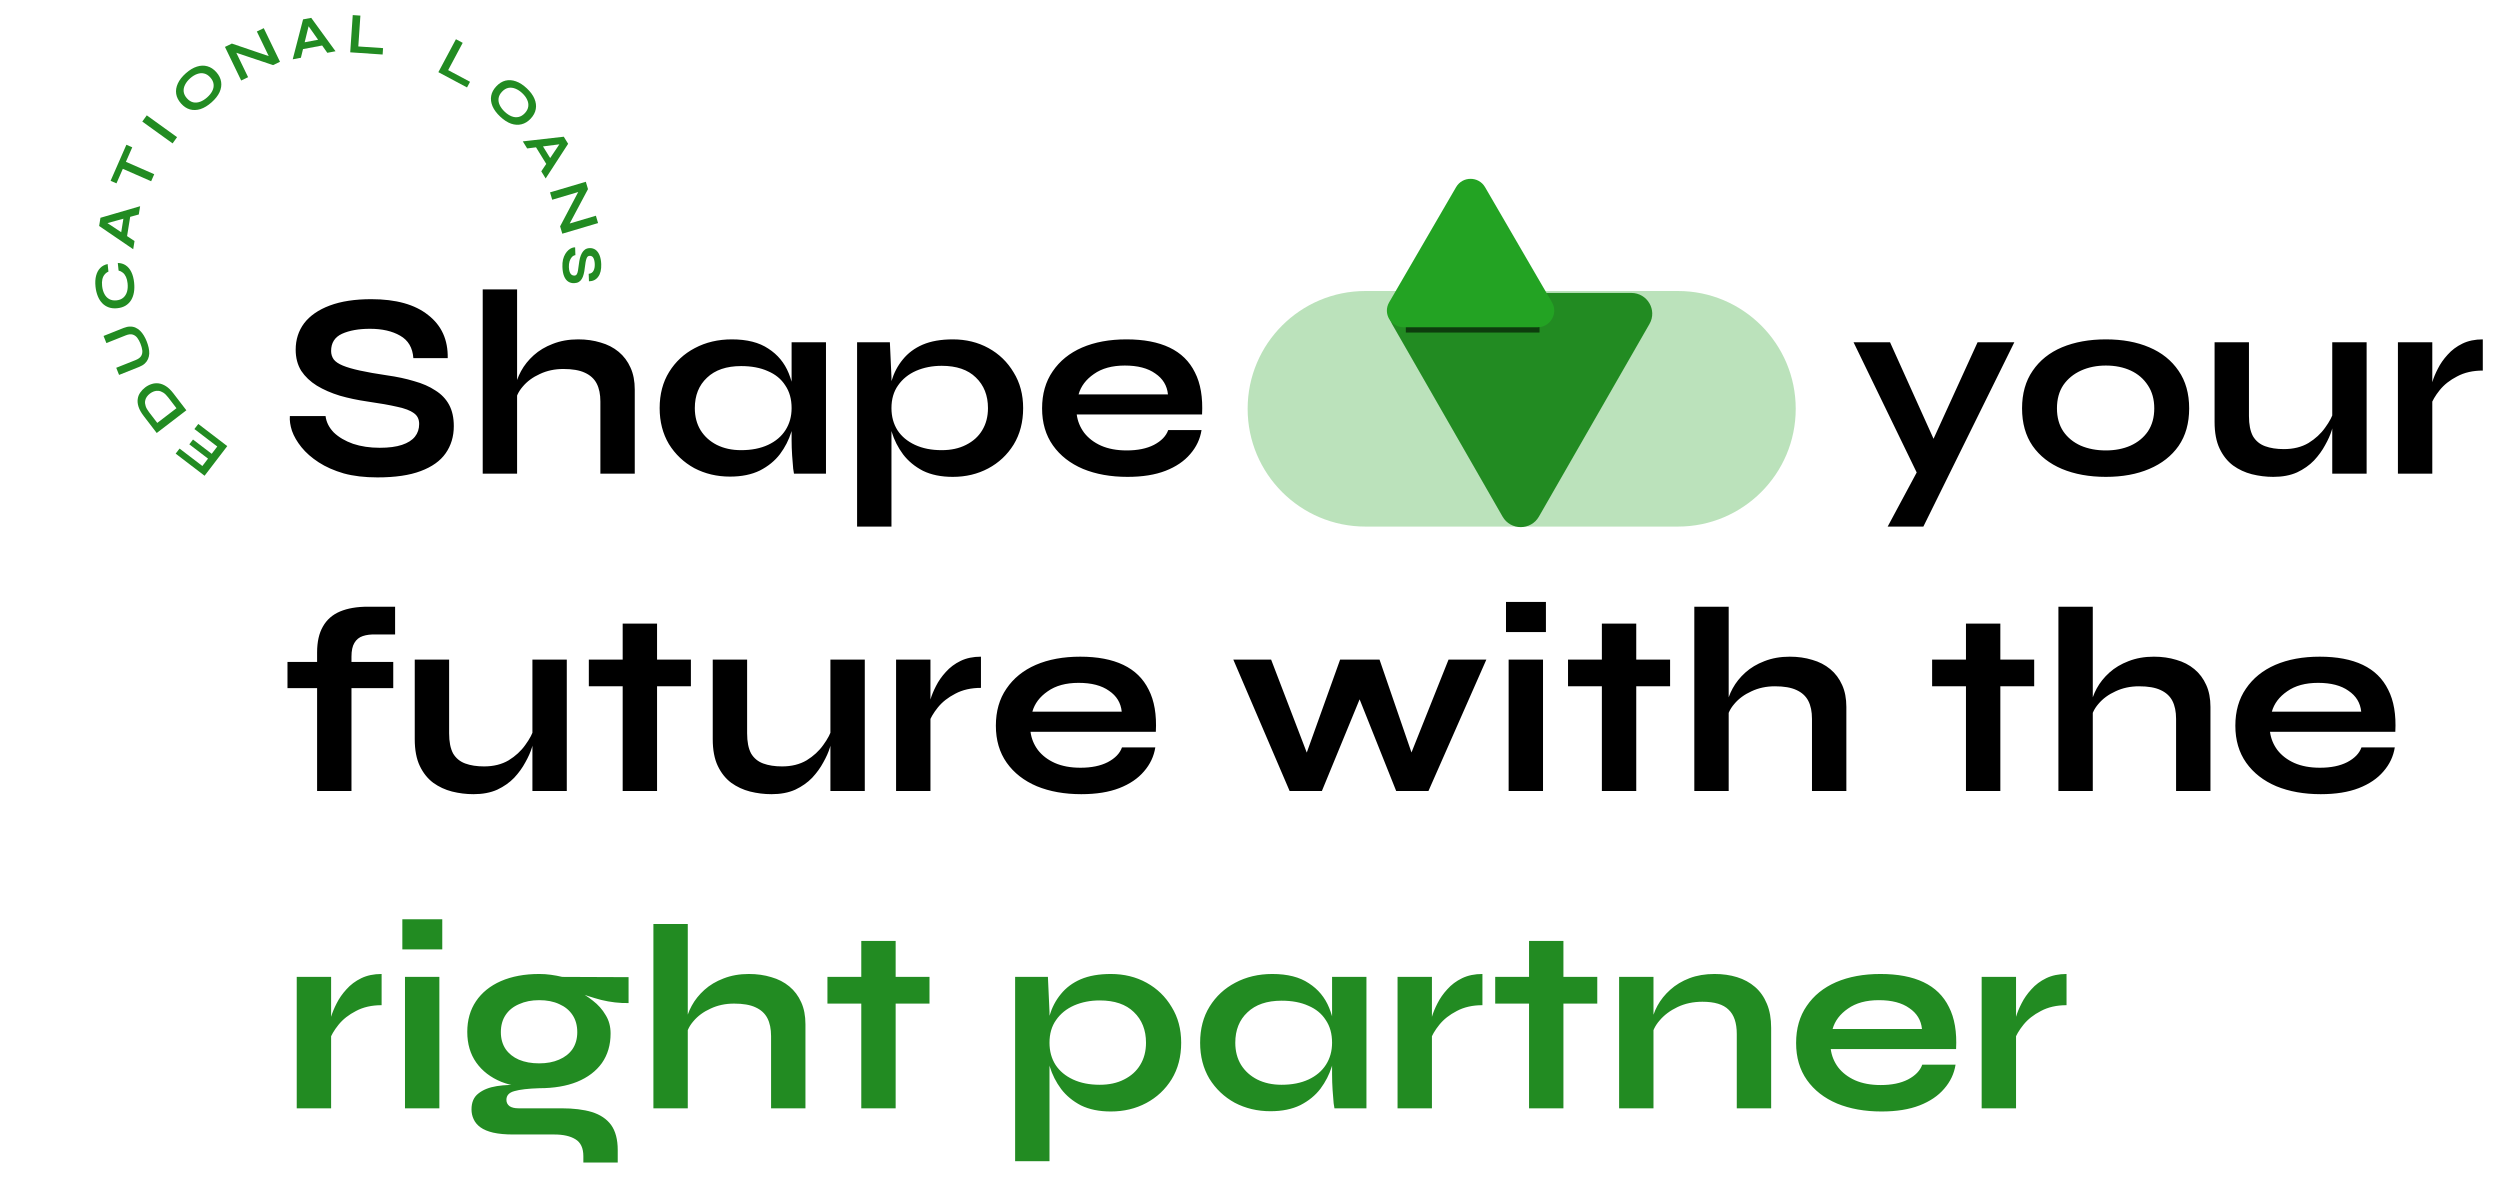 <svg width="520" height="246" viewBox="0 0 520 246" fill="none" xmlns="http://www.w3.org/2000/svg">
<g clip-path="url(#clip0_7192_66975)">
<path d="M487.632 102.977C488.78 110.654 484.584 128.356 464 133" stroke="white" stroke-linecap="round"/>
<path d="M155.462 50.483C155.264 42.724 161.599 25.669 182.597 23.584" stroke="white" stroke-linecap="round"/>
<path d="M44.034 94.394L45.193 92.878L40.436 89.241L41.245 88.183L47.27 92.789L42.553 98.957L36.538 94.357L37.348 93.299L42.095 96.929L43.268 95.395L39.379 92.421L40.144 91.42L44.034 94.394Z" fill="#228B22"/>
<path d="M29.898 86.54C29.368 85.848 29.007 85.207 28.817 84.617C28.627 84.027 28.57 83.486 28.647 82.993C28.712 82.5 28.885 82.055 29.166 81.659C29.442 81.256 29.783 80.898 30.189 80.587C30.595 80.276 31.037 80.043 31.514 79.889C31.986 79.729 32.477 79.68 32.988 79.742C33.488 79.802 34.002 79.999 34.528 80.331C35.044 80.661 35.554 81.157 36.06 81.817L38.761 85.341L32.599 90.064L29.898 86.54ZM36.705 84.907L34.997 82.678C34.646 82.221 34.303 81.884 33.966 81.669C33.618 81.451 33.281 81.327 32.954 81.295C32.627 81.263 32.314 81.302 32.014 81.41C31.715 81.519 31.435 81.673 31.174 81.873C30.914 82.072 30.696 82.3 30.519 82.556C30.343 82.813 30.23 83.1 30.182 83.419C30.134 83.738 30.173 84.091 30.299 84.479C30.42 84.86 30.655 85.279 31.006 85.736L32.714 87.965L36.705 84.907Z" fill="#228B22"/>
<path d="M26.153 69.757L22.129 71.361L21.538 69.878L25.718 68.212C26.194 68.023 26.638 67.927 27.051 67.926C27.461 67.918 27.839 67.991 28.185 68.146C28.531 68.301 28.85 68.518 29.142 68.798C29.424 69.073 29.678 69.398 29.905 69.773C30.129 70.14 30.328 70.543 30.503 70.981C30.684 71.435 30.822 71.879 30.918 72.314C31.014 72.75 31.056 73.168 31.044 73.569C31.021 73.966 30.936 74.336 30.788 74.678C30.641 75.022 30.417 75.335 30.116 75.618C29.813 75.894 29.423 76.127 28.948 76.316L24.767 77.982L24.177 76.5L28.201 74.896C28.766 74.671 29.152 74.388 29.361 74.046C29.562 73.708 29.641 73.323 29.598 72.892C29.545 72.457 29.42 71.99 29.221 71.492C29.029 71.009 28.805 70.599 28.55 70.261C28.284 69.919 27.962 69.695 27.584 69.587C27.195 69.475 26.718 69.532 26.153 69.757Z" fill="#228B22"/>
<path d="M24.501 54.7C25.129 54.707 25.681 54.87 26.157 55.19C26.633 55.51 27.02 55.972 27.316 56.577C27.613 57.181 27.807 57.917 27.898 58.784C27.974 59.508 27.96 60.181 27.857 60.803C27.752 61.418 27.556 61.961 27.268 62.434C26.979 62.898 26.6 63.276 26.132 63.567C25.655 63.858 25.083 64.039 24.415 64.109C23.747 64.179 23.149 64.121 22.623 63.935C22.097 63.749 21.644 63.459 21.265 63.064C20.877 62.662 20.568 62.172 20.338 61.593C20.099 61.006 19.942 60.351 19.866 59.627C19.775 58.76 19.816 58 19.989 57.346C20.16 56.684 20.45 56.147 20.857 55.734C21.256 55.322 21.767 55.052 22.389 54.922L22.554 56.498C22.231 56.636 21.963 56.841 21.75 57.113C21.528 57.377 21.374 57.707 21.287 58.103C21.2 58.498 21.183 58.958 21.239 59.483C21.307 60.136 21.471 60.697 21.729 61.169C21.98 61.642 22.318 61.992 22.745 62.221C23.163 62.45 23.662 62.535 24.243 62.474C24.816 62.414 25.283 62.228 25.645 61.916C26.006 61.605 26.265 61.192 26.419 60.677C26.567 60.163 26.606 59.579 26.538 58.927C26.482 58.402 26.372 57.959 26.205 57.598C26.038 57.23 25.822 56.939 25.558 56.725C25.294 56.504 24.996 56.354 24.666 56.276L24.501 54.7Z" fill="#228B22"/>
<path d="M26.343 49.663L25.028 49.452L25.844 44.381L27.159 44.592L26.343 49.663ZM27.707 51.839L20.621 47.005L20.895 45.298L29.146 42.894L28.869 44.612L21.455 46.653L21.577 45.894L27.981 50.133L27.707 51.839Z" fill="#228B22"/>
<path d="M23.005 37.605L26.289 30.109L27.509 30.643L24.225 38.139L23.005 37.605ZM25.395 35.049L26.036 33.587L32.081 36.237L31.44 37.698L25.395 35.049Z" fill="#228B22"/>
<path d="M29.597 25.287L30.53 23.991L36.829 28.53L35.896 29.825L29.597 25.287Z" fill="#228B22"/>
<path d="M44.002 21.291C43.229 21.975 42.461 22.441 41.698 22.689C40.935 22.926 40.209 22.95 39.517 22.761C38.832 22.566 38.211 22.154 37.654 21.525C37.092 20.89 36.756 20.221 36.646 19.517C36.541 18.808 36.656 18.093 36.989 17.37C37.322 16.637 37.876 15.928 38.648 15.244C39.427 14.555 40.197 14.091 40.96 13.854C41.717 13.611 42.438 13.587 43.123 13.782C43.815 13.971 44.441 14.383 45.004 15.018C45.56 15.647 45.891 16.316 45.995 17.025C46.105 17.729 45.997 18.445 45.669 19.173C45.336 19.895 44.78 20.601 44.002 21.291ZM43.087 20.257C43.566 19.833 43.922 19.39 44.154 18.928C44.392 18.461 44.483 17.99 44.427 17.516C44.376 17.037 44.153 16.573 43.755 16.124C43.357 15.675 42.923 15.396 42.454 15.288C41.99 15.175 41.512 15.208 41.02 15.388C40.528 15.557 40.042 15.853 39.563 16.277C39.09 16.696 38.734 17.145 38.495 17.623C38.251 18.096 38.154 18.572 38.204 19.051C38.254 19.53 38.478 19.994 38.876 20.443C39.274 20.893 39.708 21.171 40.177 21.279C40.647 21.387 41.13 21.348 41.629 21.163C42.128 20.978 42.614 20.676 43.087 20.257Z" fill="#228B22"/>
<path d="M56.566 11.898L56.201 12.301L53.424 6.552L54.861 5.858L58.239 12.849L56.802 13.543L48.483 10.752L48.848 10.349L51.604 16.054L50.167 16.748L46.79 9.757L48.227 9.063L56.566 11.898Z" fill="#228B22"/>
<path d="M62.472 10.317L62.226 9.008L67.274 8.058L67.52 9.367L62.472 10.317ZM60.886 12.337L63.036 4.032L64.734 3.713L69.79 10.662L68.08 10.983L63.65 4.698L64.405 4.556L62.585 12.017L60.886 12.337Z" fill="#228B22"/>
<path d="M74.963 3.246L74.528 9.663L79.677 10.011L79.587 11.341L72.846 10.884L73.37 3.138L74.963 3.246Z" fill="#228B22"/>
<path d="M96.243 8.911L93.215 14.586L97.767 17.015L97.141 18.19L91.18 15.01L94.835 8.16L96.243 8.911Z" fill="#228B22"/>
<path d="M104.043 24.258C103.291 23.551 102.756 22.829 102.439 22.092C102.133 21.355 102.043 20.633 102.168 19.927C102.299 19.227 102.652 18.571 103.227 17.959C103.807 17.34 104.443 16.944 105.134 16.77C105.83 16.601 106.553 16.649 107.303 16.914C108.064 17.179 108.821 17.665 109.573 18.372C110.331 19.084 110.863 19.809 111.169 20.546C111.48 21.278 111.571 21.994 111.44 22.694C111.315 23.4 110.962 24.061 110.381 24.68C109.806 25.292 109.17 25.682 108.474 25.851C107.783 26.026 107.06 25.983 106.305 25.724C105.555 25.458 104.801 24.97 104.043 24.258ZM104.988 23.252C105.455 23.69 105.928 24.004 106.41 24.192C106.897 24.387 107.374 24.434 107.84 24.334C108.313 24.24 108.755 23.975 109.165 23.538C109.576 23.1 109.814 22.643 109.878 22.165C109.948 21.694 109.871 21.221 109.647 20.746C109.434 20.272 109.094 19.816 108.628 19.378C108.167 18.945 107.688 18.631 107.189 18.438C106.696 18.238 106.214 18.185 105.741 18.279C105.269 18.373 104.827 18.639 104.416 19.076C104.005 19.513 103.768 19.971 103.704 20.448C103.639 20.925 103.722 21.404 103.952 21.884C104.182 22.363 104.527 22.819 104.988 23.252Z" fill="#228B22"/>
<path d="M111.197 30.163L112.331 29.464L115.026 33.836L113.893 34.535L111.197 30.163ZM108.743 29.407L117.266 28.437L118.173 29.908L113.498 37.118L112.585 35.637L116.864 29.249L117.267 29.902L109.65 30.877L108.743 29.407Z" fill="#228B22"/>
<path d="M118.164 47.112L117.825 46.687L123.945 44.871L124.399 46.401L116.956 48.61L116.502 47.08L120.596 39.319L120.934 39.744L114.86 41.546L114.406 40.016L121.849 37.807L122.303 39.337L118.164 47.112Z" fill="#228B22"/>
<path d="M119.626 51.446L119.683 53.065C119.412 53.107 119.168 53.239 118.952 53.463C118.744 53.695 118.582 53.992 118.467 54.357C118.36 54.721 118.314 55.127 118.329 55.574C118.344 55.982 118.399 56.316 118.496 56.577C118.594 56.838 118.724 57.029 118.889 57.152C119.053 57.274 119.247 57.331 119.471 57.323C119.687 57.316 119.848 57.23 119.954 57.066C120.069 56.902 120.156 56.647 120.216 56.301C120.284 55.954 120.348 55.5 120.408 54.937C120.457 54.495 120.53 54.076 120.629 53.681C120.735 53.285 120.875 52.932 121.048 52.621C121.222 52.319 121.437 52.076 121.695 51.89C121.961 51.713 122.278 51.618 122.645 51.605C123.101 51.589 123.505 51.703 123.858 51.947C124.211 52.199 124.493 52.577 124.702 53.082C124.912 53.587 125.03 54.211 125.056 54.955C125.095 56.074 124.885 56.942 124.426 57.559C123.976 58.183 123.335 58.501 122.503 58.514L122.448 56.955C122.919 56.907 123.252 56.695 123.447 56.32C123.642 55.953 123.73 55.494 123.711 54.942C123.693 54.43 123.602 54.009 123.438 53.679C123.275 53.356 123.009 53.201 122.642 53.214C122.498 53.219 122.371 53.264 122.262 53.347C122.161 53.431 122.074 53.57 122 53.765C121.927 53.96 121.86 54.222 121.8 54.552C121.739 54.883 121.682 55.293 121.627 55.783C121.579 56.241 121.505 56.656 121.406 57.028C121.315 57.407 121.186 57.732 121.02 58.002C120.861 58.279 120.653 58.495 120.394 58.648C120.135 58.801 119.814 58.884 119.43 58.898C118.958 58.914 118.542 58.805 118.182 58.569C117.83 58.341 117.549 57.975 117.339 57.47C117.129 56.973 117.011 56.321 116.982 55.513C116.962 54.938 117.005 54.428 117.109 53.984C117.222 53.54 117.376 53.154 117.573 52.827C117.77 52.5 117.989 52.232 118.229 52.023C118.47 51.815 118.713 51.662 118.958 51.566C119.203 51.477 119.426 51.437 119.626 51.446Z" fill="#228B22"/>
<path d="M60.291 86.539H67.716C67.863 87.785 68.431 88.922 69.421 89.949C70.448 90.939 71.786 91.727 73.436 92.314C75.086 92.864 76.938 93.139 78.991 93.139C80.861 93.139 82.401 92.937 83.611 92.534C84.821 92.13 85.72 91.562 86.306 90.829C86.893 90.095 87.186 89.215 87.186 88.189C87.186 87.199 86.82 86.447 86.086 85.934C85.353 85.384 84.198 84.944 82.621 84.614C81.045 84.247 78.973 83.88 76.406 83.514C74.39 83.22 72.483 82.817 70.686 82.304C68.89 81.754 67.295 81.057 65.901 80.214C64.545 79.37 63.463 78.344 62.656 77.134C61.886 75.887 61.501 74.42 61.501 72.734C61.501 70.644 62.088 68.81 63.261 67.234C64.471 65.657 66.25 64.429 68.596 63.549C70.943 62.669 73.821 62.229 77.231 62.229C82.365 62.229 86.306 63.329 89.056 65.529C91.843 67.692 93.2 70.68 93.126 74.494H85.976C85.83 72.33 84.913 70.772 83.226 69.819C81.576 68.865 79.486 68.389 76.956 68.389C74.61 68.389 72.666 68.737 71.126 69.434C69.623 70.13 68.871 71.322 68.871 73.009C68.871 73.669 69.055 74.255 69.421 74.769C69.788 75.245 70.411 75.667 71.291 76.034C72.171 76.4 73.363 76.749 74.866 77.079C76.37 77.409 78.24 77.739 80.476 78.069C82.566 78.362 84.455 78.765 86.141 79.279C87.865 79.755 89.331 80.397 90.541 81.204C91.788 81.974 92.741 82.964 93.401 84.174C94.061 85.384 94.391 86.869 94.391 88.629C94.391 90.792 93.823 92.68 92.686 94.294C91.586 95.87 89.863 97.099 87.516 97.979C85.206 98.859 82.2 99.299 78.496 99.299C75.856 99.299 73.528 99.024 71.511 98.474C69.495 97.887 67.753 97.117 66.286 96.164C64.82 95.21 63.628 94.165 62.711 93.029C61.795 91.892 61.135 90.755 60.731 89.619C60.365 88.482 60.218 87.455 60.291 86.539ZM124.88 98.529V83.514C124.88 82.01 124.623 80.764 124.11 79.774C123.597 78.784 122.772 78.032 121.635 77.519C120.535 77.005 119.05 76.749 117.18 76.749C115.383 76.749 113.752 77.097 112.285 77.794C110.818 78.454 109.627 79.334 108.71 80.434C107.793 81.497 107.28 82.634 107.17 83.844L107.115 80.819C107.298 79.609 107.72 78.399 108.38 77.189C109.04 75.979 109.92 74.879 111.02 73.889C112.12 72.899 113.44 72.11 114.98 71.524C116.557 70.9 118.317 70.589 120.26 70.589C121.947 70.589 123.505 70.809 124.935 71.249C126.365 71.652 127.612 72.294 128.675 73.174C129.738 74.054 130.563 75.154 131.15 76.474C131.737 77.757 132.03 79.279 132.03 81.039V98.529H124.88ZM100.405 98.529V60.194H107.555V98.529H100.405ZM151.838 99.134C149.125 99.134 146.65 98.547 144.413 97.374C142.213 96.164 140.453 94.495 139.133 92.369C137.85 90.205 137.208 87.712 137.208 84.889C137.208 81.992 137.868 79.48 139.188 77.354C140.508 75.227 142.286 73.577 144.523 72.404C146.796 71.194 149.363 70.589 152.223 70.589C155.376 70.589 157.906 71.23 159.813 72.514C161.756 73.76 163.168 75.465 164.048 77.629C164.928 79.792 165.368 82.212 165.368 84.889C165.368 86.502 165.111 88.152 164.598 89.839C164.085 91.489 163.296 93.029 162.233 94.459C161.17 95.852 159.776 96.989 158.053 97.869C156.33 98.712 154.258 99.134 151.838 99.134ZM154.148 93.634C156.311 93.634 158.181 93.267 159.758 92.534C161.335 91.8 162.545 90.774 163.388 89.454C164.231 88.134 164.653 86.612 164.653 84.889C164.653 83.019 164.213 81.442 163.333 80.159C162.49 78.839 161.28 77.849 159.703 77.189C158.163 76.492 156.311 76.144 154.148 76.144C151.105 76.144 148.74 76.95 147.053 78.564C145.366 80.14 144.523 82.249 144.523 84.889C144.523 86.649 144.926 88.189 145.733 89.509C146.54 90.792 147.658 91.8 149.088 92.534C150.555 93.267 152.241 93.634 154.148 93.634ZM164.653 71.194H171.803V98.529H165.148C165.148 98.529 165.093 98.18 164.983 97.484C164.91 96.75 164.836 95.834 164.763 94.734C164.69 93.634 164.653 92.552 164.653 91.489V71.194ZM198.184 99.189C195.764 99.189 193.692 98.767 191.969 97.924C190.282 97.044 188.907 95.907 187.844 94.514C186.781 93.084 185.992 91.525 185.479 89.839C184.966 88.152 184.709 86.502 184.709 84.889C184.709 82.872 184.947 81.002 185.424 79.279C185.937 77.555 186.726 76.052 187.789 74.769C188.852 73.449 190.227 72.422 191.914 71.689C193.637 70.955 195.727 70.589 198.184 70.589C200.934 70.589 203.409 71.194 205.609 72.404C207.809 73.614 209.551 75.3 210.834 77.464C212.154 79.59 212.814 82.065 212.814 84.889C212.814 87.785 212.154 90.315 210.834 92.479C209.514 94.605 207.754 96.255 205.554 97.429C203.354 98.602 200.897 99.189 198.184 99.189ZM195.874 93.634C197.817 93.634 199.504 93.267 200.934 92.534C202.401 91.8 203.519 90.792 204.289 89.509C205.096 88.189 205.499 86.649 205.499 84.889C205.499 82.249 204.656 80.122 202.969 78.509C201.319 76.895 198.954 76.089 195.874 76.089C193.931 76.089 192.152 76.437 190.539 77.134C188.962 77.83 187.716 78.839 186.799 80.159C185.882 81.442 185.424 83.019 185.424 84.889C185.424 86.649 185.846 88.189 186.689 89.509C187.532 90.792 188.742 91.8 190.319 92.534C191.896 93.267 193.747 93.634 195.874 93.634ZM178.274 71.194H185.094L185.424 78.454V109.529H178.274V71.194ZM242.989 89.454H249.919C249.626 91.324 248.837 92.992 247.554 94.459C246.307 95.925 244.602 97.08 242.439 97.924C240.276 98.767 237.636 99.189 234.519 99.189C231.036 99.189 227.956 98.639 225.279 97.539C222.602 96.402 220.512 94.77 219.009 92.644C217.506 90.517 216.754 87.95 216.754 84.944C216.754 81.937 217.487 79.37 218.954 77.244C220.421 75.08 222.456 73.43 225.059 72.294C227.699 71.157 230.779 70.589 234.299 70.589C237.892 70.589 240.881 71.157 243.264 72.294C245.647 73.43 247.407 75.154 248.544 77.464C249.717 79.737 250.212 82.652 250.029 86.209H223.959C224.142 87.602 224.656 88.867 225.499 90.004C226.379 91.14 227.552 92.039 229.019 92.699C230.522 93.359 232.301 93.689 234.354 93.689C236.627 93.689 238.516 93.304 240.019 92.534C241.559 91.727 242.549 90.7 242.989 89.454ZM233.969 76.034C231.329 76.034 229.184 76.62 227.534 77.794C225.884 78.93 224.821 80.342 224.344 82.029H242.934C242.751 80.195 241.871 78.747 240.294 77.684C238.754 76.584 236.646 76.034 233.969 76.034ZM385.54 71.194H393.13L404.955 97.429L398.795 98.529L385.54 71.194ZM418.98 71.194L400.06 109.529H392.635L400.72 94.459L411.335 71.194H418.98ZM438.022 99.189C434.575 99.189 431.532 98.639 428.892 97.539C426.289 96.439 424.254 94.844 422.787 92.754C421.32 90.627 420.587 88.024 420.587 84.944C420.587 81.864 421.32 79.26 422.787 77.134C424.254 74.97 426.289 73.339 428.892 72.239C431.532 71.139 434.575 70.589 438.022 70.589C441.469 70.589 444.475 71.139 447.042 72.239C449.645 73.339 451.68 74.97 453.147 77.134C454.614 79.26 455.347 81.864 455.347 84.944C455.347 88.024 454.614 90.627 453.147 92.754C451.68 94.844 449.645 96.439 447.042 97.539C444.475 98.639 441.469 99.189 438.022 99.189ZM438.022 93.689C439.929 93.689 441.634 93.359 443.137 92.699C444.677 92.002 445.887 91.012 446.767 89.729C447.647 88.409 448.087 86.814 448.087 84.944C448.087 83.074 447.647 81.479 446.767 80.159C445.887 78.802 444.695 77.775 443.192 77.079C441.689 76.382 439.965 76.034 438.022 76.034C436.115 76.034 434.392 76.382 432.852 77.079C431.312 77.775 430.084 78.784 429.167 80.104C428.287 81.424 427.847 83.037 427.847 84.944C427.847 86.814 428.287 88.409 429.167 89.729C430.047 91.012 431.257 92.002 432.797 92.699C434.337 93.359 436.079 93.689 438.022 93.689ZM492.258 98.529H485.108V71.194H492.258V98.529ZM485.493 85.384L485.548 87.254C485.474 87.767 485.291 88.519 484.998 89.509C484.704 90.462 484.246 91.489 483.623 92.589C483.036 93.689 482.266 94.752 481.313 95.779C480.359 96.769 479.186 97.594 477.793 98.254C476.399 98.877 474.749 99.189 472.843 99.189C471.339 99.189 469.854 99.005 468.388 98.639C466.958 98.272 465.656 97.667 464.483 96.824C463.309 95.944 462.374 94.77 461.678 93.304C460.981 91.837 460.633 89.985 460.633 87.749V71.194H467.783V86.539C467.783 88.299 468.058 89.692 468.608 90.719C469.194 91.709 470.038 92.405 471.138 92.809C472.238 93.212 473.539 93.414 475.043 93.414C477.023 93.414 478.728 92.992 480.158 92.149C481.588 91.269 482.743 90.205 483.623 88.959C484.539 87.712 485.163 86.52 485.493 85.384ZM498.767 71.194H505.917V98.529H498.767V71.194ZM516.422 77.079C514.369 77.079 512.591 77.482 511.087 78.289C509.584 79.059 508.374 80.012 507.457 81.149C506.541 82.285 505.899 83.385 505.532 84.449L505.477 81.424C505.514 80.984 505.661 80.342 505.917 79.499C506.174 78.619 506.559 77.684 507.072 76.694C507.586 75.667 508.264 74.695 509.107 73.779C509.951 72.825 510.977 72.055 512.187 71.469C513.397 70.882 514.809 70.589 516.422 70.589V77.079ZM59.796 137.689H81.796V143.134H59.796V137.689ZM76.516 126.194H82.181V131.969H78.221C77.158 131.932 76.241 132.042 75.471 132.299C74.701 132.555 74.115 133.032 73.711 133.729C73.308 134.389 73.106 135.342 73.106 136.589V164.529H65.956V135.709C65.956 133.509 66.36 131.712 67.166 130.319C67.973 128.889 69.165 127.844 70.741 127.184C72.318 126.524 74.243 126.194 76.516 126.194ZM117.892 164.529H110.742V137.194H117.892V164.529ZM111.127 151.384L111.182 153.254C111.109 153.767 110.926 154.519 110.632 155.509C110.339 156.462 109.881 157.489 109.257 158.589C108.671 159.689 107.901 160.752 106.947 161.779C105.994 162.769 104.821 163.594 103.427 164.254C102.034 164.877 100.384 165.189 98.477 165.189C96.974 165.189 95.489 165.005 94.022 164.639C92.592 164.272 91.291 163.667 90.117 162.824C88.944 161.944 88.009 160.77 87.312 159.304C86.616 157.837 86.267 155.985 86.267 153.749V137.194H93.417V152.539C93.417 154.299 93.692 155.692 94.242 156.719C94.829 157.709 95.672 158.405 96.772 158.809C97.872 159.212 99.174 159.414 100.677 159.414C102.657 159.414 104.362 158.992 105.792 158.149C107.222 157.269 108.377 156.205 109.257 154.959C110.174 153.712 110.797 152.52 111.127 151.384ZM122.477 137.194H143.707V142.749H122.477V137.194ZM129.517 129.714H136.667V164.529H129.517V129.714ZM179.875 164.529H172.725V137.194H179.875V164.529ZM173.11 151.384L173.165 153.254C173.091 153.767 172.908 154.519 172.615 155.509C172.321 156.462 171.863 157.489 171.24 158.589C170.653 159.689 169.883 160.752 168.93 161.779C167.976 162.769 166.803 163.594 165.41 164.254C164.016 164.877 162.366 165.189 160.46 165.189C158.956 165.189 157.471 165.005 156.005 164.639C154.575 164.272 153.273 163.667 152.1 162.824C150.926 161.944 149.991 160.77 149.295 159.304C148.598 157.837 148.25 155.985 148.25 153.749V137.194H155.4V152.539C155.4 154.299 155.675 155.692 156.225 156.719C156.811 157.709 157.655 158.405 158.755 158.809C159.855 159.212 161.156 159.414 162.66 159.414C164.64 159.414 166.345 158.992 167.775 158.149C169.205 157.269 170.36 156.205 171.24 154.959C172.156 153.712 172.78 152.52 173.11 151.384ZM186.384 137.194H193.534V164.529H186.384V137.194ZM204.039 143.079C201.986 143.079 200.208 143.482 198.704 144.289C197.201 145.059 195.991 146.012 195.074 147.149C194.158 148.285 193.516 149.385 193.149 150.449L193.094 147.424C193.131 146.984 193.278 146.342 193.534 145.499C193.791 144.619 194.176 143.684 194.689 142.694C195.203 141.667 195.881 140.695 196.724 139.779C197.568 138.825 198.594 138.055 199.804 137.469C201.014 136.882 202.426 136.589 204.039 136.589V143.079ZM233.375 155.454H240.305C240.011 157.324 239.223 158.992 237.94 160.459C236.693 161.925 234.988 163.08 232.825 163.924C230.661 164.767 228.021 165.189 224.905 165.189C221.421 165.189 218.341 164.639 215.665 163.539C212.988 162.402 210.898 160.77 209.395 158.644C207.891 156.517 207.14 153.95 207.14 150.944C207.14 147.937 207.873 145.37 209.34 143.244C210.806 141.08 212.841 139.43 215.445 138.294C218.085 137.157 221.165 136.589 224.685 136.589C228.278 136.589 231.266 137.157 233.65 138.294C236.033 139.43 237.793 141.154 238.93 143.464C240.103 145.737 240.598 148.652 240.415 152.209H214.345C214.528 153.602 215.041 154.867 215.885 156.004C216.765 157.14 217.938 158.039 219.405 158.699C220.908 159.359 222.686 159.689 224.74 159.689C227.013 159.689 228.901 159.304 230.405 158.534C231.945 157.727 232.935 156.7 233.375 155.454ZM224.355 142.034C221.715 142.034 219.57 142.62 217.92 143.794C216.27 144.93 215.206 146.342 214.73 148.029H233.32C233.136 146.195 232.256 144.747 230.68 143.684C229.14 142.584 227.031 142.034 224.355 142.034ZM294.642 159.579L292.387 159.524L301.297 137.194H309.162L297.117 164.529H290.407L281.607 142.474H284.027L274.952 164.529H268.242L256.527 137.194H264.392L272.972 159.579H270.717L278.747 137.194H286.942L294.642 159.579ZM321.552 125.204V131.474H313.247V125.204H321.552ZM313.797 137.194H320.947V164.529H313.797V137.194ZM326.149 137.194H347.379V142.749H326.149V137.194ZM333.189 129.714H340.339V164.529H333.189V129.714ZM376.892 164.529V149.514C376.892 148.01 376.635 146.764 376.122 145.774C375.608 144.784 374.783 144.032 373.647 143.519C372.547 143.005 371.062 142.749 369.192 142.749C367.395 142.749 365.763 143.097 364.297 143.794C362.83 144.454 361.638 145.334 360.722 146.434C359.805 147.497 359.292 148.634 359.182 149.844L359.127 146.819C359.31 145.609 359.732 144.399 360.392 143.189C361.052 141.979 361.932 140.879 363.032 139.889C364.132 138.899 365.452 138.11 366.992 137.524C368.568 136.9 370.328 136.589 372.272 136.589C373.958 136.589 375.517 136.809 376.947 137.249C378.377 137.652 379.623 138.294 380.687 139.174C381.75 140.054 382.575 141.154 383.162 142.474C383.748 143.757 384.042 145.279 384.042 147.039V164.529H376.892ZM352.417 164.529V126.194H359.567V164.529H352.417ZM401.881 137.194H423.111V142.749H401.881V137.194ZM408.921 129.714H416.071V164.529H408.921V129.714ZM452.624 164.529V149.514C452.624 148.01 452.367 146.764 451.854 145.774C451.341 144.784 450.516 144.032 449.379 143.519C448.279 143.005 446.794 142.749 444.924 142.749C443.127 142.749 441.496 143.097 440.029 143.794C438.562 144.454 437.371 145.334 436.454 146.434C435.537 147.497 435.024 148.634 434.914 149.844L434.859 146.819C435.042 145.609 435.464 144.399 436.124 143.189C436.784 141.979 437.664 140.879 438.764 139.889C439.864 138.899 441.184 138.11 442.724 137.524C444.301 136.9 446.061 136.589 448.004 136.589C449.691 136.589 451.249 136.809 452.679 137.249C454.109 137.652 455.356 138.294 456.419 139.174C457.482 140.054 458.307 141.154 458.894 142.474C459.481 143.757 459.774 145.279 459.774 147.039V164.529H452.624ZM428.149 164.529V126.194H435.299V164.529H428.149ZM491.187 155.454H498.117C497.824 157.324 497.036 158.992 495.752 160.459C494.506 161.925 492.801 163.08 490.637 163.924C488.474 164.767 485.834 165.189 482.717 165.189C479.234 165.189 476.154 164.639 473.477 163.539C470.801 162.402 468.711 160.77 467.207 158.644C465.704 156.517 464.952 153.95 464.952 150.944C464.952 147.937 465.686 145.37 467.152 143.244C468.619 141.08 470.654 139.43 473.257 138.294C475.897 137.157 478.977 136.589 482.497 136.589C486.091 136.589 489.079 137.157 491.462 138.294C493.846 139.43 495.606 141.154 496.742 143.464C497.916 145.737 498.411 148.652 498.227 152.209H472.157C472.341 153.602 472.854 154.867 473.697 156.004C474.577 157.14 475.751 158.039 477.217 158.699C478.721 159.359 480.499 159.689 482.552 159.689C484.826 159.689 486.714 159.304 488.217 158.534C489.757 157.727 490.747 156.7 491.187 155.454ZM482.167 142.034C479.527 142.034 477.382 142.62 475.732 143.794C474.082 144.93 473.019 146.342 472.542 148.029H491.132C490.949 146.195 490.069 144.747 488.492 143.684C486.952 142.584 484.844 142.034 482.167 142.034Z" fill="black"/>
<path d="M61.721 203.194H68.871V230.529H61.721V203.194ZM79.376 209.079C77.323 209.079 75.545 209.482 74.041 210.289C72.538 211.059 71.328 212.012 70.411 213.149C69.495 214.285 68.853 215.385 68.486 216.449L68.431 213.424C68.468 212.984 68.615 212.342 68.871 211.499C69.128 210.619 69.513 209.684 70.026 208.694C70.54 207.667 71.218 206.695 72.061 205.779C72.905 204.825 73.931 204.055 75.141 203.469C76.351 202.882 77.763 202.589 79.376 202.589V209.079ZM91.992 191.204V197.474H83.687V191.204H91.992ZM84.237 203.194H91.387V230.529H84.237V203.194ZM112.153 226.349C109.183 226.349 106.562 225.909 104.288 225.029C102.052 224.112 100.31 222.774 99.063 221.014C97.817 219.254 97.193 217.127 97.193 214.634C97.193 212.177 97.798 210.05 99.008 208.254C100.218 206.457 101.942 205.064 104.178 204.074C106.452 203.084 109.11 202.589 112.153 202.589C112.997 202.589 113.803 202.644 114.573 202.754C115.38 202.864 116.168 203.01 116.938 203.194L130.743 203.249V208.639C128.873 208.675 126.967 208.455 125.023 207.979C123.117 207.465 121.43 206.915 119.963 206.329L119.798 205.944C121.045 206.53 122.218 207.264 123.318 208.144C124.418 208.987 125.298 209.977 125.958 211.114C126.655 212.214 127.003 213.497 127.003 214.964C127.003 217.347 126.398 219.4 125.188 221.124C123.978 222.81 122.255 224.112 120.018 225.029C117.818 225.909 115.197 226.349 112.153 226.349ZM121.338 241.804V240.484C121.338 238.797 120.788 237.624 119.688 236.964C118.625 236.304 117.158 235.974 115.288 235.974H106.763C105.113 235.974 103.72 235.845 102.583 235.589C101.483 235.332 100.603 234.965 99.943 234.489C99.283 234.012 98.807 233.444 98.513 232.784C98.22 232.16 98.073 231.482 98.073 230.749C98.073 229.282 98.55 228.182 99.503 227.449C100.457 226.679 101.74 226.165 103.353 225.909C104.967 225.652 106.745 225.597 108.688 225.744L112.153 226.349C109.843 226.422 108.12 226.624 106.983 226.954C105.883 227.247 105.333 227.852 105.333 228.769C105.333 229.319 105.553 229.759 105.993 230.089C106.433 230.382 107.057 230.529 107.863 230.529H116.828C119.285 230.529 121.375 230.785 123.098 231.299C124.858 231.849 126.197 232.747 127.113 233.994C128.03 235.277 128.488 237.019 128.488 239.219V241.804H121.338ZM112.153 221.179C113.73 221.179 115.105 220.922 116.278 220.409C117.488 219.895 118.423 219.162 119.083 218.209C119.743 217.219 120.073 216.045 120.073 214.689C120.073 213.295 119.743 212.104 119.083 211.114C118.423 210.124 117.507 209.372 116.333 208.859C115.16 208.309 113.767 208.034 112.153 208.034C110.577 208.034 109.183 208.309 107.973 208.859C106.763 209.372 105.828 210.124 105.168 211.114C104.508 212.104 104.178 213.295 104.178 214.689C104.178 216.045 104.508 217.219 105.168 218.209C105.828 219.162 106.745 219.895 107.918 220.409C109.128 220.922 110.54 221.179 112.153 221.179ZM160.383 230.529V215.514C160.383 214.01 160.126 212.764 159.613 211.774C159.099 210.784 158.274 210.032 157.138 209.519C156.038 209.005 154.553 208.749 152.683 208.749C150.886 208.749 149.254 209.097 147.788 209.794C146.321 210.454 145.129 211.334 144.213 212.434C143.296 213.497 142.783 214.634 142.673 215.844L142.618 212.819C142.801 211.609 143.223 210.399 143.883 209.189C144.543 207.979 145.423 206.879 146.523 205.889C147.623 204.899 148.943 204.11 150.483 203.524C152.059 202.9 153.819 202.589 155.763 202.589C157.449 202.589 159.008 202.809 160.438 203.249C161.868 203.652 163.114 204.294 164.178 205.174C165.241 206.054 166.066 207.154 166.653 208.474C167.239 209.757 167.533 211.279 167.533 213.039V230.529H160.383ZM135.908 230.529V192.194H143.058V230.529H135.908ZM172.106 203.194H193.336V208.749H172.106V203.194ZM179.146 195.714H186.296V230.529H179.146V195.714ZM231.055 231.189C228.635 231.189 226.564 230.767 224.84 229.924C223.154 229.044 221.779 227.907 220.715 226.514C219.652 225.084 218.864 223.525 218.35 221.839C217.837 220.152 217.58 218.502 217.58 216.889C217.58 214.872 217.819 213.002 218.295 211.279C218.809 209.555 219.597 208.052 220.66 206.769C221.724 205.449 223.099 204.422 224.785 203.689C226.509 202.955 228.599 202.589 231.055 202.589C233.805 202.589 236.28 203.194 238.48 204.404C240.68 205.614 242.422 207.3 243.705 209.464C245.025 211.59 245.685 214.065 245.685 216.889C245.685 219.785 245.025 222.315 243.705 224.479C242.385 226.605 240.625 228.255 238.425 229.429C236.225 230.602 233.769 231.189 231.055 231.189ZM228.745 225.634C230.689 225.634 232.375 225.267 233.805 224.534C235.272 223.8 236.39 222.792 237.16 221.509C237.967 220.189 238.37 218.649 238.37 216.889C238.37 214.249 237.527 212.122 235.84 210.509C234.19 208.895 231.825 208.089 228.745 208.089C226.802 208.089 225.024 208.437 223.41 209.134C221.834 209.83 220.587 210.839 219.67 212.159C218.754 213.442 218.295 215.019 218.295 216.889C218.295 218.649 218.717 220.189 219.56 221.509C220.404 222.792 221.614 223.8 223.19 224.534C224.767 225.267 226.619 225.634 228.745 225.634ZM211.145 203.194H217.965L218.295 210.454V241.529H211.145V203.194ZM264.255 231.134C261.542 231.134 259.067 230.547 256.83 229.374C254.63 228.164 252.87 226.495 251.55 224.369C250.267 222.205 249.625 219.712 249.625 216.889C249.625 213.992 250.285 211.48 251.605 209.354C252.925 207.227 254.703 205.577 256.94 204.404C259.213 203.194 261.78 202.589 264.64 202.589C267.793 202.589 270.323 203.23 272.23 204.514C274.173 205.76 275.585 207.465 276.465 209.629C277.345 211.792 277.785 214.212 277.785 216.889C277.785 218.502 277.528 220.152 277.015 221.839C276.502 223.489 275.713 225.029 274.65 226.459C273.587 227.852 272.193 228.989 270.47 229.869C268.747 230.712 266.675 231.134 264.255 231.134ZM266.565 225.634C268.728 225.634 270.598 225.267 272.175 224.534C273.752 223.8 274.962 222.774 275.805 221.454C276.648 220.134 277.07 218.612 277.07 216.889C277.07 215.019 276.63 213.442 275.75 212.159C274.907 210.839 273.697 209.849 272.12 209.189C270.58 208.492 268.728 208.144 266.565 208.144C263.522 208.144 261.157 208.95 259.47 210.564C257.783 212.14 256.94 214.249 256.94 216.889C256.94 218.649 257.343 220.189 258.15 221.509C258.957 222.792 260.075 223.8 261.505 224.534C262.972 225.267 264.658 225.634 266.565 225.634ZM277.07 203.194H284.22V230.529H277.565C277.565 230.529 277.51 230.18 277.4 229.484C277.327 228.75 277.253 227.834 277.18 226.734C277.107 225.634 277.07 224.552 277.07 223.489V203.194ZM290.691 203.194H297.841V230.529H290.691V203.194ZM308.346 209.079C306.293 209.079 304.514 209.482 303.011 210.289C301.508 211.059 300.298 212.012 299.381 213.149C298.464 214.285 297.823 215.385 297.456 216.449L297.401 213.424C297.438 212.984 297.584 212.342 297.841 211.499C298.098 210.619 298.483 209.684 298.996 208.694C299.509 207.667 300.188 206.695 301.031 205.779C301.874 204.825 302.901 204.055 304.111 203.469C305.321 202.882 306.733 202.589 308.346 202.589V209.079ZM311.002 203.194H332.232V208.749H311.002V203.194ZM318.042 195.714H325.192V230.529H318.042V195.714ZM336.775 203.194H343.925V230.529H336.775V203.194ZM356.63 202.589C358.317 202.589 359.875 202.809 361.305 203.249C362.735 203.689 363.982 204.367 365.045 205.284C366.108 206.2 366.933 207.374 367.52 208.804C368.107 210.197 368.4 211.865 368.4 213.809V230.529H361.25V215.074C361.25 212.764 360.682 211.077 359.545 210.014C358.445 208.914 356.63 208.364 354.1 208.364C352.193 208.364 350.47 208.73 348.93 209.464C347.39 210.197 346.143 211.132 345.19 212.269C344.237 213.369 343.687 214.524 343.54 215.734L343.485 212.929C343.668 211.645 344.09 210.399 344.75 209.189C345.41 207.979 346.29 206.879 347.39 205.889C348.527 204.862 349.865 204.055 351.405 203.469C352.945 202.882 354.687 202.589 356.63 202.589ZM399.825 221.454H406.755C406.462 223.324 405.673 224.992 404.39 226.459C403.143 227.925 401.438 229.08 399.275 229.924C397.112 230.767 394.472 231.189 391.355 231.189C387.872 231.189 384.792 230.639 382.115 229.539C379.438 228.402 377.348 226.77 375.845 224.644C374.342 222.517 373.59 219.95 373.59 216.944C373.59 213.937 374.323 211.37 375.79 209.244C377.257 207.08 379.292 205.43 381.895 204.294C384.535 203.157 387.615 202.589 391.135 202.589C394.728 202.589 397.717 203.157 400.1 204.294C402.483 205.43 404.243 207.154 405.38 209.464C406.553 211.737 407.048 214.652 406.865 218.209H380.795C380.978 219.602 381.492 220.867 382.335 222.004C383.215 223.14 384.388 224.039 385.855 224.699C387.358 225.359 389.137 225.689 391.19 225.689C393.463 225.689 395.352 225.304 396.855 224.534C398.395 223.727 399.385 222.7 399.825 221.454ZM390.805 208.034C388.165 208.034 386.02 208.62 384.37 209.794C382.72 210.93 381.657 212.342 381.18 214.029H399.77C399.587 212.195 398.707 210.747 397.13 209.684C395.59 208.584 393.482 208.034 390.805 208.034ZM412.185 203.194H419.335V230.529H412.185V203.194ZM429.84 209.079C427.787 209.079 426.009 209.482 424.505 210.289C423.002 211.059 421.792 212.012 420.875 213.149C419.959 214.285 419.317 215.385 418.95 216.449L418.895 213.424C418.932 212.984 419.079 212.342 419.335 211.499C419.592 210.619 419.977 209.684 420.49 208.694C421.004 207.667 421.682 206.695 422.525 205.779C423.369 204.825 424.395 204.055 425.605 203.469C426.815 202.882 428.227 202.589 429.84 202.589V209.079Z" fill="#228B22"/>
<path d="M259.51 85.029C259.51 71.498 270.479 60.529 284.01 60.529H349.01C362.541 60.529 373.51 71.498 373.51 85.029C373.51 98.559 362.541 109.529 349.01 109.529H284.01C270.479 109.529 259.51 98.559 259.51 85.029Z" fill="#BBE2BB"/>
<g filter="url(#filter0_d_7192_66975)">
<path d="M320.089 99.461C318.422 102.366 314.207 102.366 312.539 99.461L289.536 59.387C287.884 56.509 289.976 52.931 293.311 52.931H339.318C342.653 52.931 344.745 56.509 343.093 59.387L320.089 99.461Z" fill="#228B22"/>
<g filter="url(#filter1_f_7192_66975)">
<path d="M320.224 55.988H292.411V61.169H320.224V55.988Z" fill="#0D3D0D"/>
</g>
<path d="M302.867 30.924C304.205 28.622 307.55 28.622 308.888 30.924L322.813 54.887C324.151 57.19 322.479 60.068 319.802 60.068H291.952C289.276 60.068 287.604 57.19 288.942 54.887L302.867 30.924Z" fill="#23A323"/>
</g>
</g>
<defs>
<filter id="filter0_d_7192_66975" x="268.471" y="17.197" width="95.199" height="112.442" filterUnits="userSpaceOnUse" color-interpolation-filters="sRGB">
<feFlood flood-opacity="0" result="BackgroundImageFix"/>
<feColorMatrix in="SourceAlpha" type="matrix" values="0 0 0 0 0 0 0 0 0 0 0 0 0 0 0 0 0 0 127 0" result="hardAlpha"/>
<feOffset dy="8"/>
<feGaussianBlur stdDeviation="10"/>
<feComposite in2="hardAlpha" operator="out"/>
<feColorMatrix type="matrix" values="0 0 0 0 0 0 0 0 0 0 0 0 0 0 0 0 0 0 0.12 0"/>
<feBlend mode="normal" in2="BackgroundImageFix" result="effect1_dropShadow_7192_66975"/>
<feBlend mode="normal" in="SourceGraphic" in2="effect1_dropShadow_7192_66975" result="shape"/>
</filter>
<filter id="filter1_f_7192_66975" x="260.776" y="24.352" width="91.083" height="68.452" filterUnits="userSpaceOnUse" color-interpolation-filters="sRGB">
<feFlood flood-opacity="0" result="BackgroundImageFix"/>
<feBlend mode="normal" in="SourceGraphic" in2="BackgroundImageFix" result="shape"/>
<feGaussianBlur stdDeviation="15.818" result="effect1_foregroundBlur_7192_66975"/>
</filter>
<clipPath id="clip0_7192_66975">
<rect width="520" height="246" fill="white"/>
</clipPath>
</defs>
</svg>
